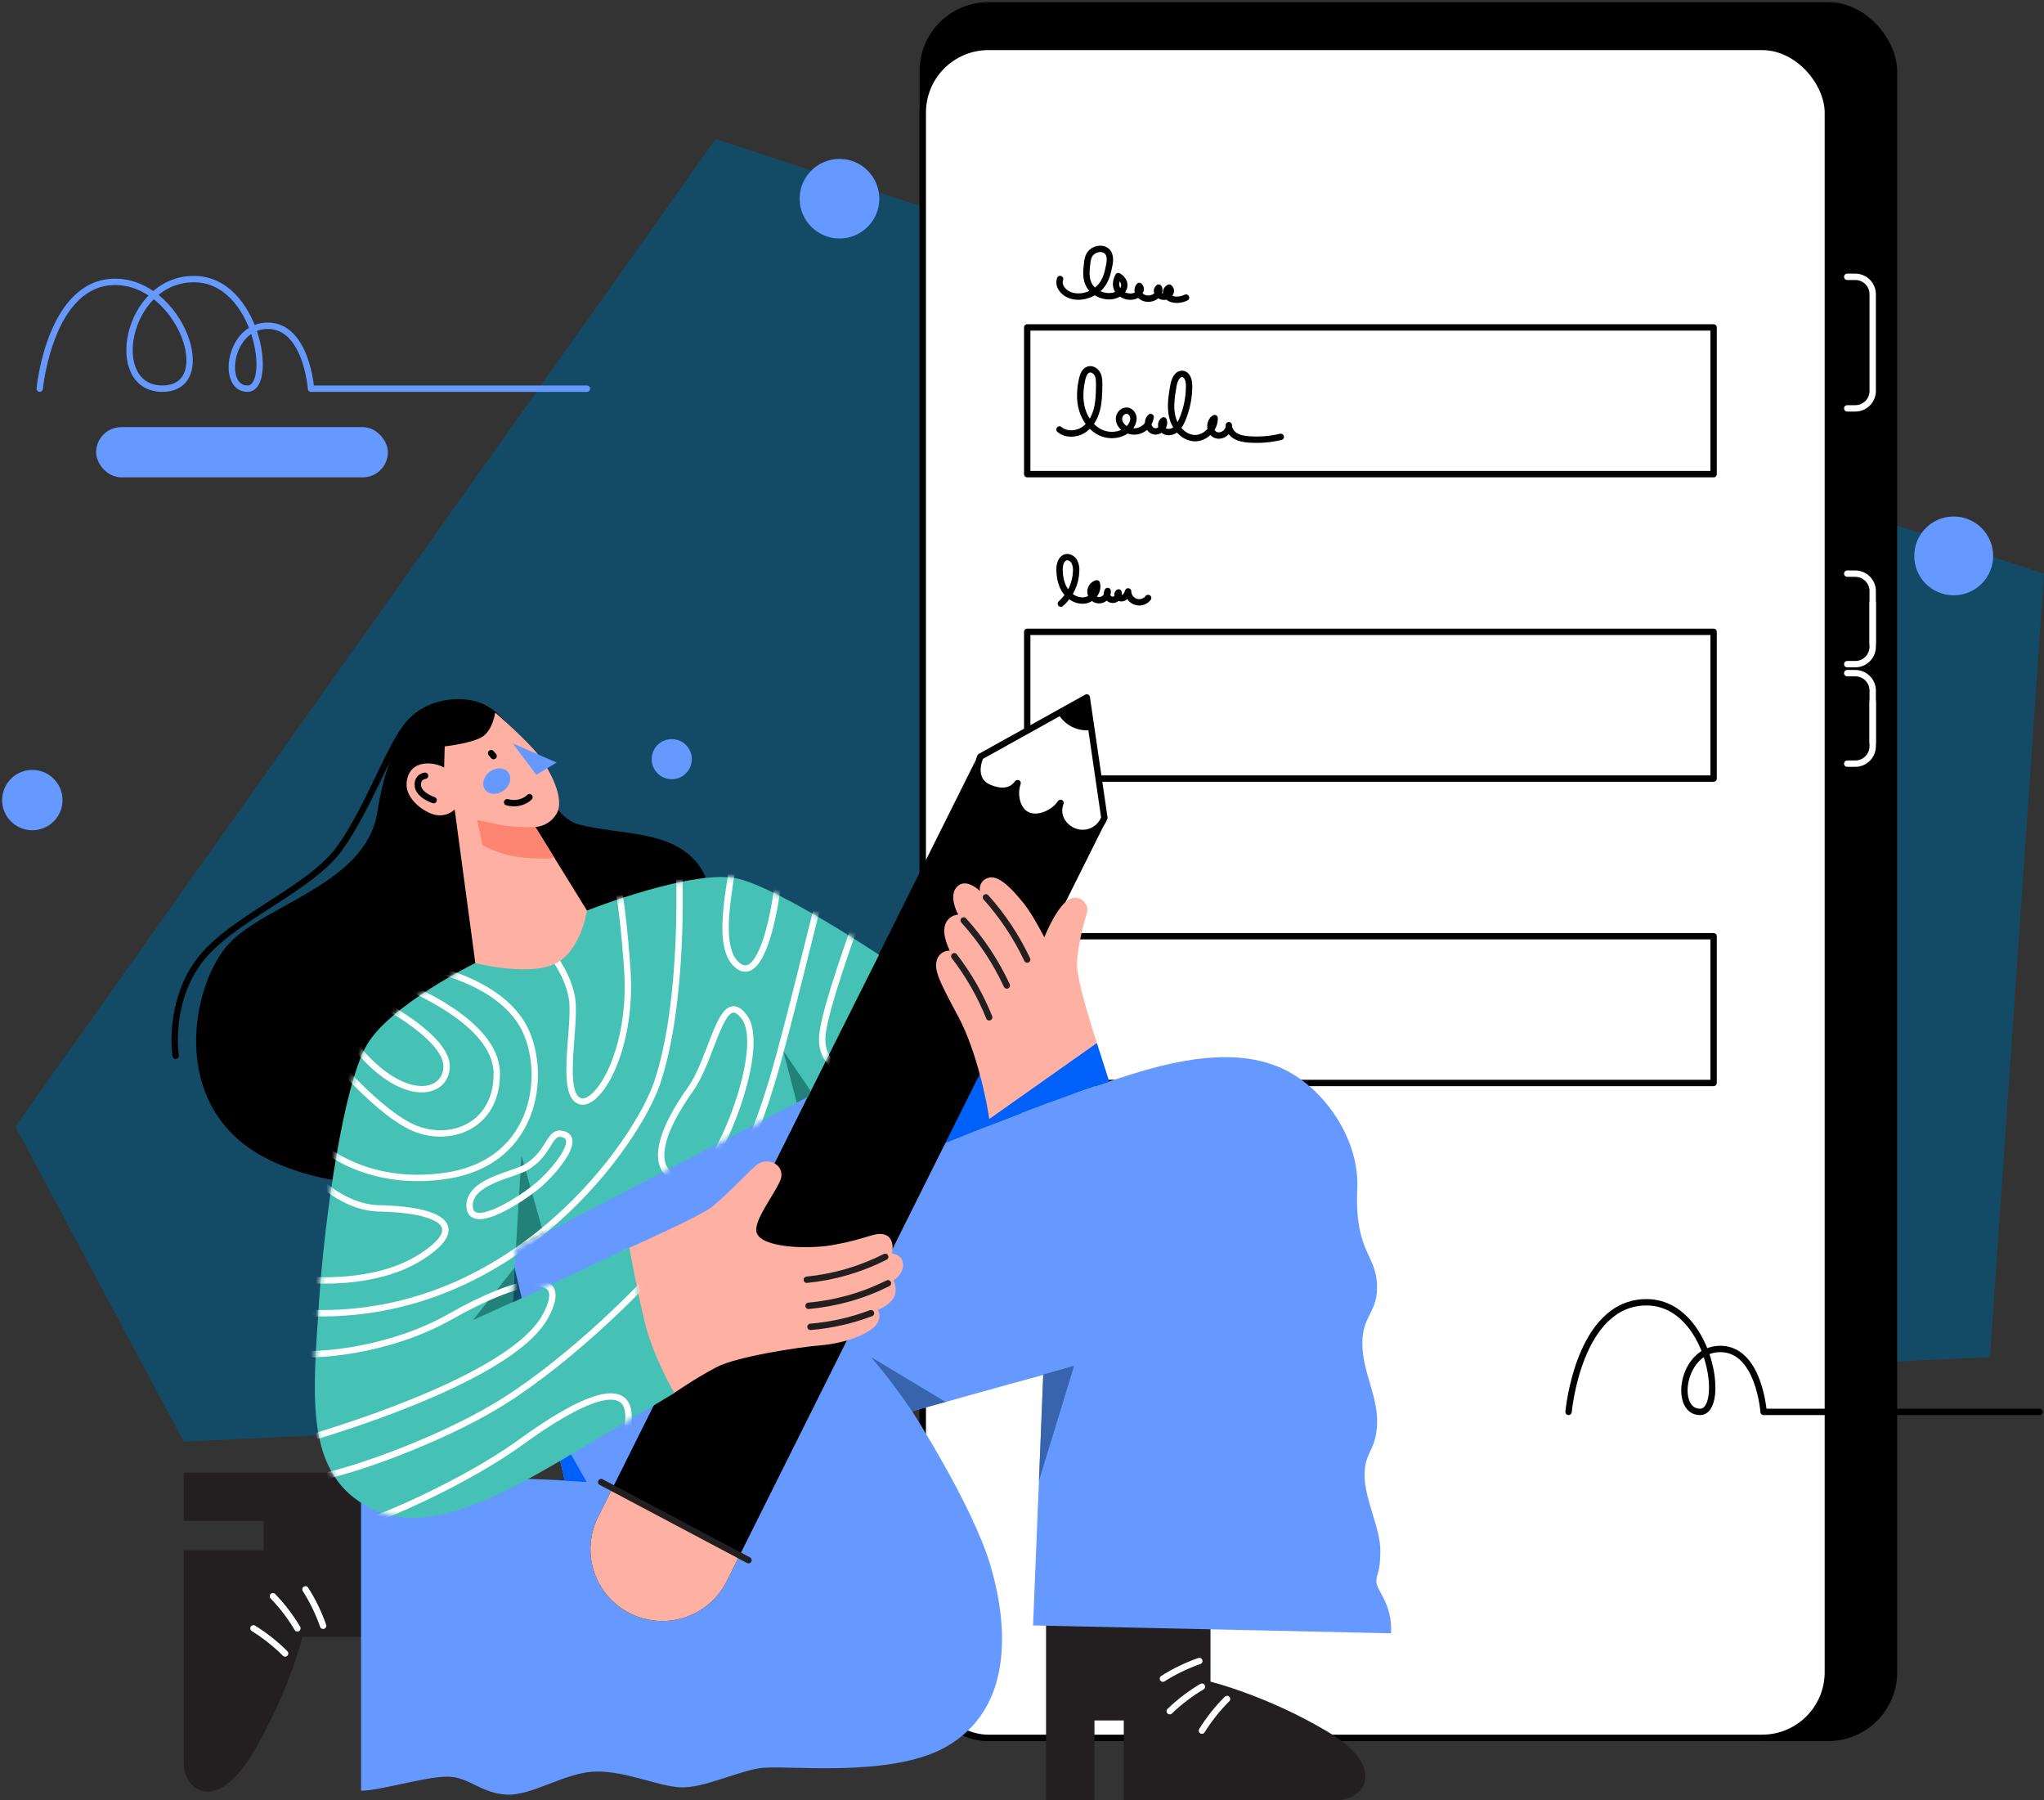 <svg width="385" height="339" viewBox="0 0 385 339" fill="none" xmlns="http://www.w3.org/2000/svg">
<rect x="0" y="0" width="385" height="339" fill="#333333" stroke="none"/>
<path d="M385 108.024L374.822 255.551L34.607 271.465L2.908 212.151L134.795 26.197L385 108.024Z" fill="#134B67"/>
<rect x="173.81" y="1" width="182.93" height="326.253" rx="12.367" fill="black" stroke="black" stroke-width="1.2"/>
<rect x="173.81" y="8.836" width="170.479" height="318.415" rx="12.367" fill="white" stroke="black" stroke-width="1.2"/>
<path d="M347.934 76.901H349.446C350.318 76.902 351.154 76.556 351.771 75.941C352.388 75.326 352.734 74.491 352.734 73.621V55.408C352.734 54.538 352.388 53.703 351.771 53.088C351.154 52.473 350.318 52.127 349.446 52.128H347.934" stroke="white" stroke-width="1.2" stroke-linecap="round" stroke-linejoin="round"/>
<path d="M352.734 121.175V111.307C352.734 110.436 352.388 109.601 351.771 108.985C351.155 108.37 350.318 108.024 349.446 108.024H347.934" stroke="white" stroke-width="1.2" stroke-linecap="round" stroke-linejoin="round"/>
<path d="M347.934 125.067H349.446C350.318 125.067 351.155 124.721 351.771 124.105C352.388 123.489 352.734 122.654 352.734 121.784V113.447" stroke="white" stroke-width="1.2" stroke-linecap="round" stroke-linejoin="round"/>
<path d="M352.734 139.912V130.041C352.734 129.171 352.388 128.336 351.771 127.721C351.154 127.105 350.318 126.76 349.446 126.761H347.934" stroke="white" stroke-width="1.2" stroke-linecap="round" stroke-linejoin="round"/>
<path d="M347.934 143.803H349.446C351.262 143.803 352.734 142.334 352.734 140.52V132.186" stroke="white" stroke-width="1.2" stroke-linecap="round" stroke-linejoin="round"/>
<rect x="193.485" y="61.658" width="129.283" height="27.63" stroke="black" stroke-width="1.2" stroke-linecap="round" stroke-linejoin="round"/>
<rect x="193.485" y="118.98" width="129.283" height="27.63" stroke="black" stroke-width="1.2" stroke-linecap="round" stroke-linejoin="round"/>
<rect x="193.485" y="176.3" width="129.283" height="27.63" stroke="black" stroke-width="1.2" stroke-linecap="round" stroke-linejoin="round"/>
<path d="M181.917 196.412L193.955 211.49L173.81 217.584L181.917 196.412Z" fill="#0061FA"/>
<path d="M197.03 301.21V339H206.15V323.97H211.67V339H251.75C257.049 339 261.398 332.86 250.053 326.086C238.708 319.312 228.002 316.666 228.002 316.666V301.634L197.03 301.21Z" fill="#231F20"/>
<path d="M226.389 317.613C224.196 318.911 222.162 320.46 220.329 322.228" stroke="white" stroke-width="1.2" stroke-linecap="round" stroke-linejoin="round"/>
<path d="M225.899 312.784C223.492 313.622 221.19 314.736 219.04 316.103" stroke="white" stroke-width="1.2" stroke-linecap="round" stroke-linejoin="round"/>
<path d="M231.126 319.93C229.321 321.728 227.731 323.728 226.389 325.892" stroke="white" stroke-width="1.2" stroke-linecap="round" stroke-linejoin="round"/>
<path d="M72.455 277.316H34.6V286.422H49.655V291.934H34.6V331.952C34.6 337.246 40.749 341.586 47.534 330.261C54.319 318.936 56.971 308.241 56.971 308.241H72.04L72.455 277.316Z" fill="#231F20"/>
<path d="M56.017 306.633C54.72 304.443 53.17 302.413 51.4 300.583" stroke="white" stroke-width="1.2" stroke-linecap="round" stroke-linejoin="round"/>
<path d="M60.863 306.144C60.026 303.74 58.911 301.441 57.539 299.295" stroke="white" stroke-width="1.2" stroke-linecap="round" stroke-linejoin="round"/>
<path d="M53.709 311.363C51.909 309.56 49.905 307.972 47.737 306.633" stroke="white" stroke-width="1.2" stroke-linecap="round" stroke-linejoin="round"/>
<path d="M177.486 215.468C177.486 215.468 205.48 204.028 218.409 200.788C231.338 197.548 237.7 199.695 240.532 200.788C248.661 203.929 256.11 213.967 255.652 223.835C255.122 235.443 259.043 236.181 259.36 241.65C259.677 247.118 256.605 247.542 256.605 252.941C256.605 258.34 259.619 263.006 259.384 268.184C259.149 273.362 257.027 273.264 257.027 277.817C257.027 282.37 259.996 287.661 259.996 292.001C259.996 296.341 259.254 296.13 259.254 297.824C259.254 299.518 262.329 302.058 262.012 307.563L194.584 306.079L196.504 258.872L171.801 265.754C171.801 265.754 183.17 283.396 186.537 294.723C189.904 306.051 190.991 321.857 177.986 329.055C167.32 334.95 147.623 332.23 143.066 332.968C138.508 333.706 132.357 336.779 128.116 336.563C123.875 336.347 117.938 333.493 112.214 333.601C106.49 333.709 100.338 338.154 95.462 337.941C90.585 337.727 88.36 334.555 84.225 334.555C80.09 334.555 71.078 337.308 68.003 337.191V277.182L106.382 278.769L95.56 232.934L157.156 198.979L177.486 215.468Z" fill="#6699FF"/>
<path d="M189.388 260.849L196.499 258.867L195.693 278.831L202.329 257.175L189.388 260.849Z" fill="#3764AD"/>
<path d="M171.796 265.749L178.103 263.993L164.058 255.548C166.83 258.799 169.413 262.205 171.796 265.749Z" fill="#3764AD"/>
<path d="M110.517 279.087L103.593 266.945L106.382 278.769L103.094 278.632L110.517 279.087Z" fill="#0061FA"/>
<path d="M208.175 154.884C207.03 156.952 204.483 157.792 202.33 156.81C200.177 155.828 199.144 153.357 199.96 151.138C198.697 153.137 196.105 153.827 194.013 152.722C192.009 151.66 191.064 149.311 191.776 147.161C190.46 148.963 188.023 149.537 186.039 148.511C184.056 147.485 183.119 145.166 183.834 143.053L112.84 285.291C110.488 289.637 110.695 294.917 113.38 299.066C116.065 303.215 120.802 305.573 125.736 305.218C130.671 304.862 135.019 301.85 137.08 297.359L208.425 154.405V154.321C208.355 154.514 208.271 154.702 208.175 154.884Z" fill="black"/>
<path d="M184.674 142.457C184.674 142.457 182.598 146.825 186.419 148.378C188.452 149.202 190.413 149.188 191.67 147.47C190.967 149.48 191.447 152.401 193.386 153.427C195.414 154.501 198.558 153.092 199.763 151.184C198.976 153.216 199.905 155.301 201.878 156.346C202.9 156.887 204.095 157 205.201 156.661C206.307 156.322 207.233 155.557 207.774 154.537C207.866 154.361 207.946 154.179 208.014 153.993L207.414 149.895L204.7 131.333L188.764 140.199L184.684 142.469" fill="white"/>
<path d="M184.674 142.457C184.674 142.457 182.598 146.825 186.419 148.378C188.452 149.202 190.413 149.188 191.67 147.47C190.967 149.48 191.447 152.401 193.386 153.427C195.414 154.501 198.558 153.092 199.763 151.184C198.976 153.216 199.905 155.301 201.878 156.346C202.9 156.887 204.095 157 205.201 156.661C206.307 156.322 207.233 155.557 207.774 154.537C207.866 154.361 207.946 154.179 208.014 153.993L207.414 149.895L204.7 131.333L188.764 140.199L184.684 142.469" stroke="black" stroke-width="1.2" stroke-linecap="round" stroke-linejoin="round"/>
<path d="M205.595 137.465L204.698 131.333L199.274 134.345C200.529 136.593 203.045 137.832 205.595 137.46V137.465Z" fill="black"/>
<path d="M132.887 165.08C128.567 155.763 116.788 157.506 108.803 155.174C100.929 152.876 99.412 133.006 88.067 131.762C78.76 130.741 73.199 139.356 71.08 152.907C68.961 166.458 50.09 170.161 43.091 177.735C36.093 185.31 31.638 207.95 49.346 217.687C67.053 227.423 91.54 220.967 91.54 220.967L132.887 165.08Z" fill="black"/>
<path d="M117.237 235.556C117.237 235.556 131.922 229.065 134.123 227.253C137.128 224.782 139.643 222.031 142.11 219.702C144.578 217.373 148.154 219.489 146.954 222.312C145.754 225.135 141.786 230.016 142.535 232.158C143.56 235.086 152.615 235.228 156.846 234.451C161.078 233.675 162.39 233.114 164.553 232.534C167.766 231.686 168.474 234.087 167.98 236.026C167.98 236.026 169.994 236.203 170.099 238.072C170.205 239.941 168.297 241.108 168.297 241.108C168.742 242.008 168.818 243.046 168.51 244.001C167.98 245.554 165.39 246.649 165.39 246.649C165.727 247.379 165.714 248.223 165.354 248.942C164.366 251.13 159.064 252.963 154.682 253.318C150.299 253.672 138.815 255.474 135.033 257.41C131.25 259.347 126.705 262.498 126.705 262.498L118.12 245.53L117.237 235.556Z" fill="#FEB0A3"/>
<path d="M152.294 245.891C157.503 245.426 162.578 243.987 167.255 241.65" stroke="#231F20" stroke-width="1.2" stroke-linecap="round" stroke-linejoin="round"/>
<path d="M152.658 249.855C156.56 249.535 160.398 248.668 164.058 247.281" stroke="#231F20" stroke-width="1.2" stroke-linecap="round" stroke-linejoin="round"/>
<path d="M151.96 240.986C157.111 240.478 162.122 239.015 166.737 236.673" stroke="#231F20" stroke-width="1.2" stroke-linecap="round" stroke-linejoin="round"/>
<path d="M165.568 179.808C165.568 179.808 147.376 167.621 139.168 165.502C130.96 163.384 110.543 171.467 110.543 171.467L89.517 181.347C89.517 181.347 73.437 189.216 69.054 196.837C64.672 204.457 61.113 229.299 60.066 245.53C59.02 261.76 57.462 275.723 67.506 282.651C77.55 289.579 89.841 284.345 106.098 274.743C122.356 265.141 127.019 262.321 127.019 262.321C127.019 262.321 123.062 255.546 121.499 249.196C119.937 242.846 118.54 234.94 118.54 234.94L96.575 245.244L97.132 235.082L152.138 206.566L165.568 179.808Z" fill="#46C1B5"/>
<path d="M96.959 238.652L96.935 238.683L96.688 243.202L96.959 238.652Z" fill="#0043AE"/>
<path d="M96.688 243.203L96.935 238.683L89.102 248.568L96.58 245.18L96.688 243.203Z" fill="#228279"/>
<path d="M97.175 235.065L102.402 232.378L98.219 217.583L97.175 235.065Z" fill="#228279"/>
<path d="M150.071 207.648L152.138 206.577L152.706 205.444L147.518 197.843L150.071 207.648Z" fill="#228279"/>
<mask id="mask0_2_3088" style="mask-type:luminance" maskUnits="userSpaceOnUse" x="59" y="165" width="107" height="121">
<path fill-rule="evenodd" clip-rule="evenodd" d="M165.568 179.808C165.568 179.808 147.376 167.621 139.168 165.502C130.96 163.384 110.543 171.467 110.543 171.467L89.517 181.347C89.517 181.347 73.437 189.216 69.054 196.837C64.672 204.457 61.113 229.299 60.066 245.53C59.02 261.76 57.462 275.723 67.506 282.651C77.55 289.579 89.841 284.345 106.098 274.743C122.356 265.141 127.019 262.321 127.019 262.321C127.019 262.321 123.062 255.546 121.499 249.196C119.937 242.846 118.54 234.94 118.54 234.94L96.575 245.244L97.132 235.082L152.138 206.566L165.568 179.808Z" fill="white"/>
</mask>
<g mask="url(#mask0_2_3088)">
<path d="M72.455 189.322C72.455 189.322 84.215 195.567 84.119 200.86C84.023 206.153 76.062 208.049 67.156 197.266" stroke="white" stroke-width="1.2" stroke-linecap="round" stroke-linejoin="round"/>
<path d="M76.576 185.816C76.576 185.816 93.362 192.394 93.563 201.922C93.765 211.449 85.708 215.152 78.712 212.705C71.716 210.258 61.749 198.169 61.749 198.169" stroke="white" stroke-width="1.2" stroke-linecap="round" stroke-linejoin="round"/>
<path d="M81.681 182.533C81.681 182.533 93.563 184.874 98.325 192.816C103.125 200.819 101.824 218.696 84.119 221.397C68.649 223.747 60.076 215.468 60.076 215.468" stroke="white" stroke-width="1.2" stroke-linecap="round" stroke-linejoin="round"/>
<path d="M60.863 223.071C60.863 223.071 65.565 227.43 71.291 227.536C81.638 227.727 89.102 230.394 79.348 236.661C69.141 243.219 53.709 240.608 53.709 240.608" stroke="white" stroke-width="1.2" stroke-linecap="round" stroke-linejoin="round"/>
<path fill-rule="evenodd" clip-rule="evenodd" d="M98.882 219.923C103.845 217.193 103.254 212.494 106.321 213.668C109.201 214.761 104.572 220.407 101.497 223.071C98.423 225.736 88.778 231.981 88.458 227.27C88.139 222.559 96.362 221.308 98.882 219.923Z" stroke="white" stroke-width="1.2" stroke-linecap="round" stroke-linejoin="round"/>
<path d="M97.847 174.29C102.46 176.724 107.656 183.499 107.867 189.322C108.078 195.145 105.746 205.94 109.139 207.316C112.533 208.691 119.219 197.764 118.151 182.533C117.083 167.302 115.924 165.208 115.924 165.208" stroke="white" stroke-width="1.2" stroke-linecap="round" stroke-linejoin="round"/>
<path d="M127.905 163.492C128.116 169.003 128.435 190.115 123.769 203.929C120.04 214.979 97.338 248.043 59.305 247.281" stroke="white" stroke-width="1.2" stroke-linecap="round" stroke-linejoin="round"/>
<path d="M54.145 254.758C58.72 255.606 73.026 254.638 84.913 247.878C96.801 241.118 107.954 238.245 102.724 247.878C97.494 257.511 73.261 266.21 60.047 270.276" stroke="white" stroke-width="1.2" stroke-linecap="round" stroke-linejoin="round"/>
<path d="M123.801 238.825C121.468 241.844 108.057 255.551 94.929 263.845C85.273 269.941 70.019 275.929 60.863 278.048" stroke="white" stroke-width="1.2" stroke-linecap="round" stroke-linejoin="round"/>
<path d="M67.156 287.257C72.34 285.773 88.072 278.87 98.25 271.465C108.429 264.06 119.723 258.247 118.264 268.465" stroke="white" stroke-width="1.2" stroke-linecap="round" stroke-linejoin="round"/>
<path d="M138.114 161.685C137.795 166.37 134.401 178.965 139.281 182.035C144.16 185.104 146.807 167.216 146.807 162.452" stroke="white" stroke-width="1.2" stroke-linecap="round" stroke-linejoin="round"/>
<path fill-rule="evenodd" clip-rule="evenodd" d="M130.055 205.111C134.401 198.979 135.882 185.617 140.233 191.565C144.369 197.215 135.887 218.933 131.541 221.231C127.194 223.529 119.025 220.671 130.055 205.111Z" stroke="white" stroke-width="1.2" stroke-linecap="round" stroke-linejoin="round"/>
<path d="M154.864 167.427C153.803 170.71 148.398 193.856 145.322 203.93C142.245 214.004 140.339 217.09 140.339 217.09" stroke="white" stroke-width="1.2" stroke-linecap="round" stroke-linejoin="round"/>
<path d="M162.179 170.815C161.219 174.095 154.979 190.642 154.864 195.48C154.749 200.318 158.522 201.301 158.522 201.301" stroke="white" stroke-width="1.2" stroke-linecap="round" stroke-linejoin="round"/>
</g>
<path d="M93.273 134.17C93.273 134.17 99.455 139.569 101.505 142.287C103.554 145.004 106.518 150.482 104.809 153.259C103.978 154.689 102.491 155.614 100.84 155.73L110.557 171.467C110.557 171.467 109.391 179.442 104.231 181.629C99.071 183.817 89.531 181.347 89.531 181.347L85.643 152.447C84.677 153.326 83.355 153.702 82.07 153.466C79.948 153.044 76.309 150.468 76.59 147.398C76.871 144.328 79.137 143.763 80.55 143.763C81.635 143.757 82.704 144.024 83.658 144.539L83.766 140.552C83.766 140.552 89.171 139.953 91.01 138.635C92.848 137.317 93.273 134.17 93.273 134.17Z" fill="#FEB0A3"/>
<path d="M100.84 155.73C99.319 155.776 97.796 155.735 96.28 155.606C93.914 155.395 89.884 154.388 89.884 154.388L90.873 159.152C93.236 160.43 95.832 161.222 98.507 161.481C103.031 161.939 104.392 161.481 104.392 161.481L100.84 155.73Z" fill="#FD8571"/>
<path d="M96.575 139.991L101.03 145.92L104.846 143.59L96.575 139.991Z" fill="#6699FF"/>
<ellipse cx="93.571" cy="147.087" rx="2.727" ry="2.199" transform="rotate(-37.15 93.571 147.087)" fill="#6699FF"/>
<path d="M99.729 150.11C98.934 150.959 97.29 151.548 95.517 151.069" stroke="black" stroke-width="1.2" stroke-linecap="round" stroke-linejoin="round"/>
<path d="M92.507 141.822L92.973 142.373" stroke="black" stroke-width="1.2" stroke-linecap="round" stroke-linejoin="round"/>
<path d="M80.063 146.078C80.063 146.078 78.501 146.238 78.712 148.038C78.846 149.186 80.169 150.139 81.681 150.674" stroke="black" stroke-width="1.2" stroke-linecap="round" stroke-linejoin="round"/>
<path d="M33.088 198.806C33.088 198.806 31.533 189.068 37.48 181.023C43.427 172.979 58.331 167.604 63.986 159.71C69.64 151.817 73.309 140.501 76.989 136.279C81.143 131.518 87.256 132.308 87.256 132.308" stroke="black" stroke-width="1.2" stroke-linecap="round" stroke-linejoin="round"/>
<path d="M206.606 196.412C206.606 196.412 202.79 184.91 202.859 181.524C202.929 178.138 204.201 173.69 204.731 171.855C205.262 170.019 202.859 167.831 200.668 169.878C198.477 171.924 196.711 176.513 196.711 176.513C196.711 176.513 194.539 172.252 192.921 170.24C191.303 168.227 188.414 164.728 186.295 165.265C185.124 165.485 184.354 166.61 184.571 167.779C184.571 167.779 181.975 165.186 180.251 166.985C178.528 168.785 180.491 172.226 180.491 172.226C179.351 172.293 178.37 173.055 178.027 174.143C177.338 176.06 178.903 179.012 178.903 179.012C178.903 179.012 177.17 178.936 176.543 180.572C175.775 182.585 176.894 184.68 180.573 191.581C183.885 197.811 185.951 207.461 186.429 211.403C186.436 211.453 186.447 211.502 186.46 211.55C186.697 211.217 187.086 211.027 187.495 211.046C187.783 211.046 188.044 211.046 188.294 211.046C188.277 210.66 188.423 210.284 188.697 210.011C188.92 209.625 189.327 209.382 189.773 209.369C190.219 209.356 190.64 209.574 190.886 209.946C191.526 209.453 192.247 209.074 193.017 208.825C194.306 208.425 195.616 208.106 196.857 207.536C197.987 207.018 199.089 206.457 200.243 205.99C200.558 205.841 200.926 205.854 201.23 206.026C204.374 204.195 206.769 202.671 206.769 202.671L206.606 196.412Z" fill="#FEB0A3"/>
<path d="M193.48 180.69C191.469 176.43 188.849 172.484 185.704 168.975" stroke="#231F20" stroke-width="1.2" stroke-linecap="round" stroke-linejoin="round"/>
<path d="M189.64 185.576C187.567 181.105 184.826 176.974 181.511 173.324" stroke="#231F20" stroke-width="1.2" stroke-linecap="round" stroke-linejoin="round"/>
<path d="M186.323 191.567C184.667 187.451 182.453 183.581 179.745 180.064" stroke="#231F20" stroke-width="1.2" stroke-linecap="round" stroke-linejoin="round"/>
<path d="M208.922 203.649L206.606 196.412L185.709 211.161L186.042 212.062C192.407 209.575 201.273 206.206 208.922 203.649Z" fill="#0061FA"/>
<path d="M115.394 280.166L112.84 285.291C110.488 289.637 110.695 294.917 113.38 299.066C116.065 303.215 120.802 305.573 125.736 305.218C130.671 304.862 135.019 301.85 137.08 297.359L139.343 292.825L115.394 280.166Z" fill="#FEB0A3"/>
<path d="M140.985 293.798L113.238 279.087" stroke="#231F20" stroke-width="1.2" stroke-linecap="round" stroke-linejoin="round"/>
<rect x="18.705" y="81.03" width="53.75" height="8.258" rx="4.129" fill="#6699FF" stroke="#6699FF" stroke-width="1.2"/>
<path d="M7.48 73.189C7.48 73.189 9.4 53.077 21.686 53.077C33.971 53.077 41.181 73.189 30.58 73.189C19.979 73.189 23.687 52.554 36.52 52.554C48.501 52.554 51.628 73.196 46.6 73.196C41.572 73.196 43.101 61.342 50.416 61.342C57.731 61.342 58.576 73.196 58.576 73.196H110.56" stroke="#6699FF" stroke-width="1.2" stroke-linecap="round" stroke-linejoin="round"/>
<path d="M295.449 265.872C295.449 265.872 297.297 245.23 310.125 245.23C322.103 245.23 325.23 265.872 320.205 265.872C315.179 265.872 316.708 254.017 324.023 254.017C331.338 254.017 332.183 265.872 332.183 265.872H384.167" stroke="black" stroke-width="1.2" stroke-linecap="round" stroke-linejoin="round"/>
<ellipse cx="158.121" cy="37.417" rx="6.902" ry="6.892" fill="#6699FF" stroke="#6699FF" stroke-width="1.2"/>
<ellipse cx="126.527" cy="142.955" rx="3.18" ry="3.175" fill="#6699FF" stroke="#6699FF" stroke-width="1.2"/>
<ellipse cx="6.088" cy="150.664" rx="5.088" ry="5.08" fill="#6699FF" stroke="#6699FF" stroke-width="1.2"/>
<ellipse cx="367.991" cy="104.681" rx="6.83" ry="6.82" fill="#6699FF" stroke="#6699FF" stroke-width="1.2"/>
<path d="M199.677 52.542C199.197 53.863 200.368 55.391 202.163 55.758C204.112 56.156 206.202 55.245 207.292 53.992C208.382 52.739 208.691 51.219 208.972 49.748C209.186 48.655 209.087 47.189 207.635 46.899C206.788 46.76 205.929 47.079 205.379 47.738C204.926 48.313 204.839 49.003 204.762 49.655C204.599 51.056 204.45 52.53 205.214 53.822C205.977 55.114 207.981 56.13 209.802 55.681C210.791 55.442 211.566 54.776 211.737 54.021C211.907 53.266 211.466 52.451 210.628 51.993C210.208 52.815 210.04 53.75 210.489 54.562C210.938 55.375 212.13 56 213.306 55.84C214.482 55.679 215.284 54.555 214.598 53.839C213.784 54.699 214.648 56.103 216.066 56.235C217.485 56.367 218.766 55.14 218.248 54.162C217.497 54.725 218.154 55.876 219.23 55.878C220.305 55.88 220.965 54.733 220.218 54.164C219.333 54.61 219.498 55.724 220.382 56.173C221.265 56.621 222.52 56.484 223.401 56.034" stroke="black" stroke-width="1.2" stroke-linecap="round" stroke-linejoin="round"/>
<path d="M199.821 113.67C201.604 112.098 202.648 109.854 202.701 107.48C202.743 106.864 202.612 106.248 202.322 105.702C202.003 105.18 201.362 104.806 200.774 104.942C199.838 105.16 199.557 106.349 199.574 107.308C199.6 108.745 199.895 110.221 200.74 111.381C201.585 112.541 203.061 113.318 204.472 113.035C205.883 112.752 207.004 111.221 206.584 109.848C205.759 110.075 205.253 110.903 205.428 111.739C205.602 112.575 206.397 113.133 207.244 113.013C208.091 112.893 208.699 112.137 208.634 111.285C208.386 111.72 208.459 112.267 208.813 112.621C209.167 112.976 209.715 113.05 210.151 112.803C210.587 112.556 210.804 112.049 210.681 111.563C210.359 111.803 210.441 112.364 210.799 112.563C211.167 112.739 211.606 112.669 211.9 112.385C212.182 112.102 212.385 111.75 212.488 111.365C212.504 112.257 213.084 113.041 213.933 113.32C214.782 113.599 215.715 113.312 216.259 112.603" stroke="black" stroke-width="1.2" stroke-linecap="round" stroke-linejoin="round"/>
<path d="M199.564 80.876C200.764 81.892 202.634 81.835 203.973 81.022C205.312 80.21 206.162 78.741 206.574 77.227C206.987 75.712 207.014 74.112 207.035 72.554C207.035 71.861 207.05 71.14 206.75 70.515C206.45 69.889 205.746 69.4 205.07 69.58C204.323 69.779 203.997 70.637 203.829 71.389C203.406 73.282 203.284 75.286 203.829 77.141C204.374 78.995 205.629 80.718 207.41 81.499C209.19 82.281 211.49 81.964 212.778 80.519C213.228 80.053 213.485 79.434 213.498 78.787C213.479 78.144 213.052 77.493 212.423 77.349C211.648 77.179 210.861 77.881 210.777 78.672C210.693 79.463 211.17 80.229 211.821 80.687C212.719 81.314 213.879 81.428 214.882 80.987C215.885 80.547 216.585 79.615 216.729 78.53C215.867 79.249 216.249 80.927 217.341 81.202C218.433 81.478 219.573 80.208 219.17 79.158C218.507 79.558 218.608 80.675 219.249 81.111C219.89 81.547 220.802 81.384 221.409 80.91C222.016 80.435 222.398 79.712 222.698 79.005C223.553 76.978 223.988 74.799 223.974 72.6C223.974 71.684 223.662 70.519 222.75 70.412C221.735 70.292 221.212 71.572 221.034 72.568C220.689 74.54 220.341 76.58 220.816 78.526C221.291 80.471 222.815 82.309 224.812 82.494C226.871 82.683 228.868 80.79 228.784 78.727C227.68 79.371 227.742 81.288 228.885 81.861C230.027 82.434 231.602 81.336 231.46 80.069C231.436 80.919 232.022 81.698 232.758 82.122C233.495 82.547 234.366 82.676 235.216 82.743C237.236 82.894 239.267 82.733 241.238 82.264" stroke="black" stroke-width="1.2" stroke-linecap="round" stroke-linejoin="round"/>
</svg>
